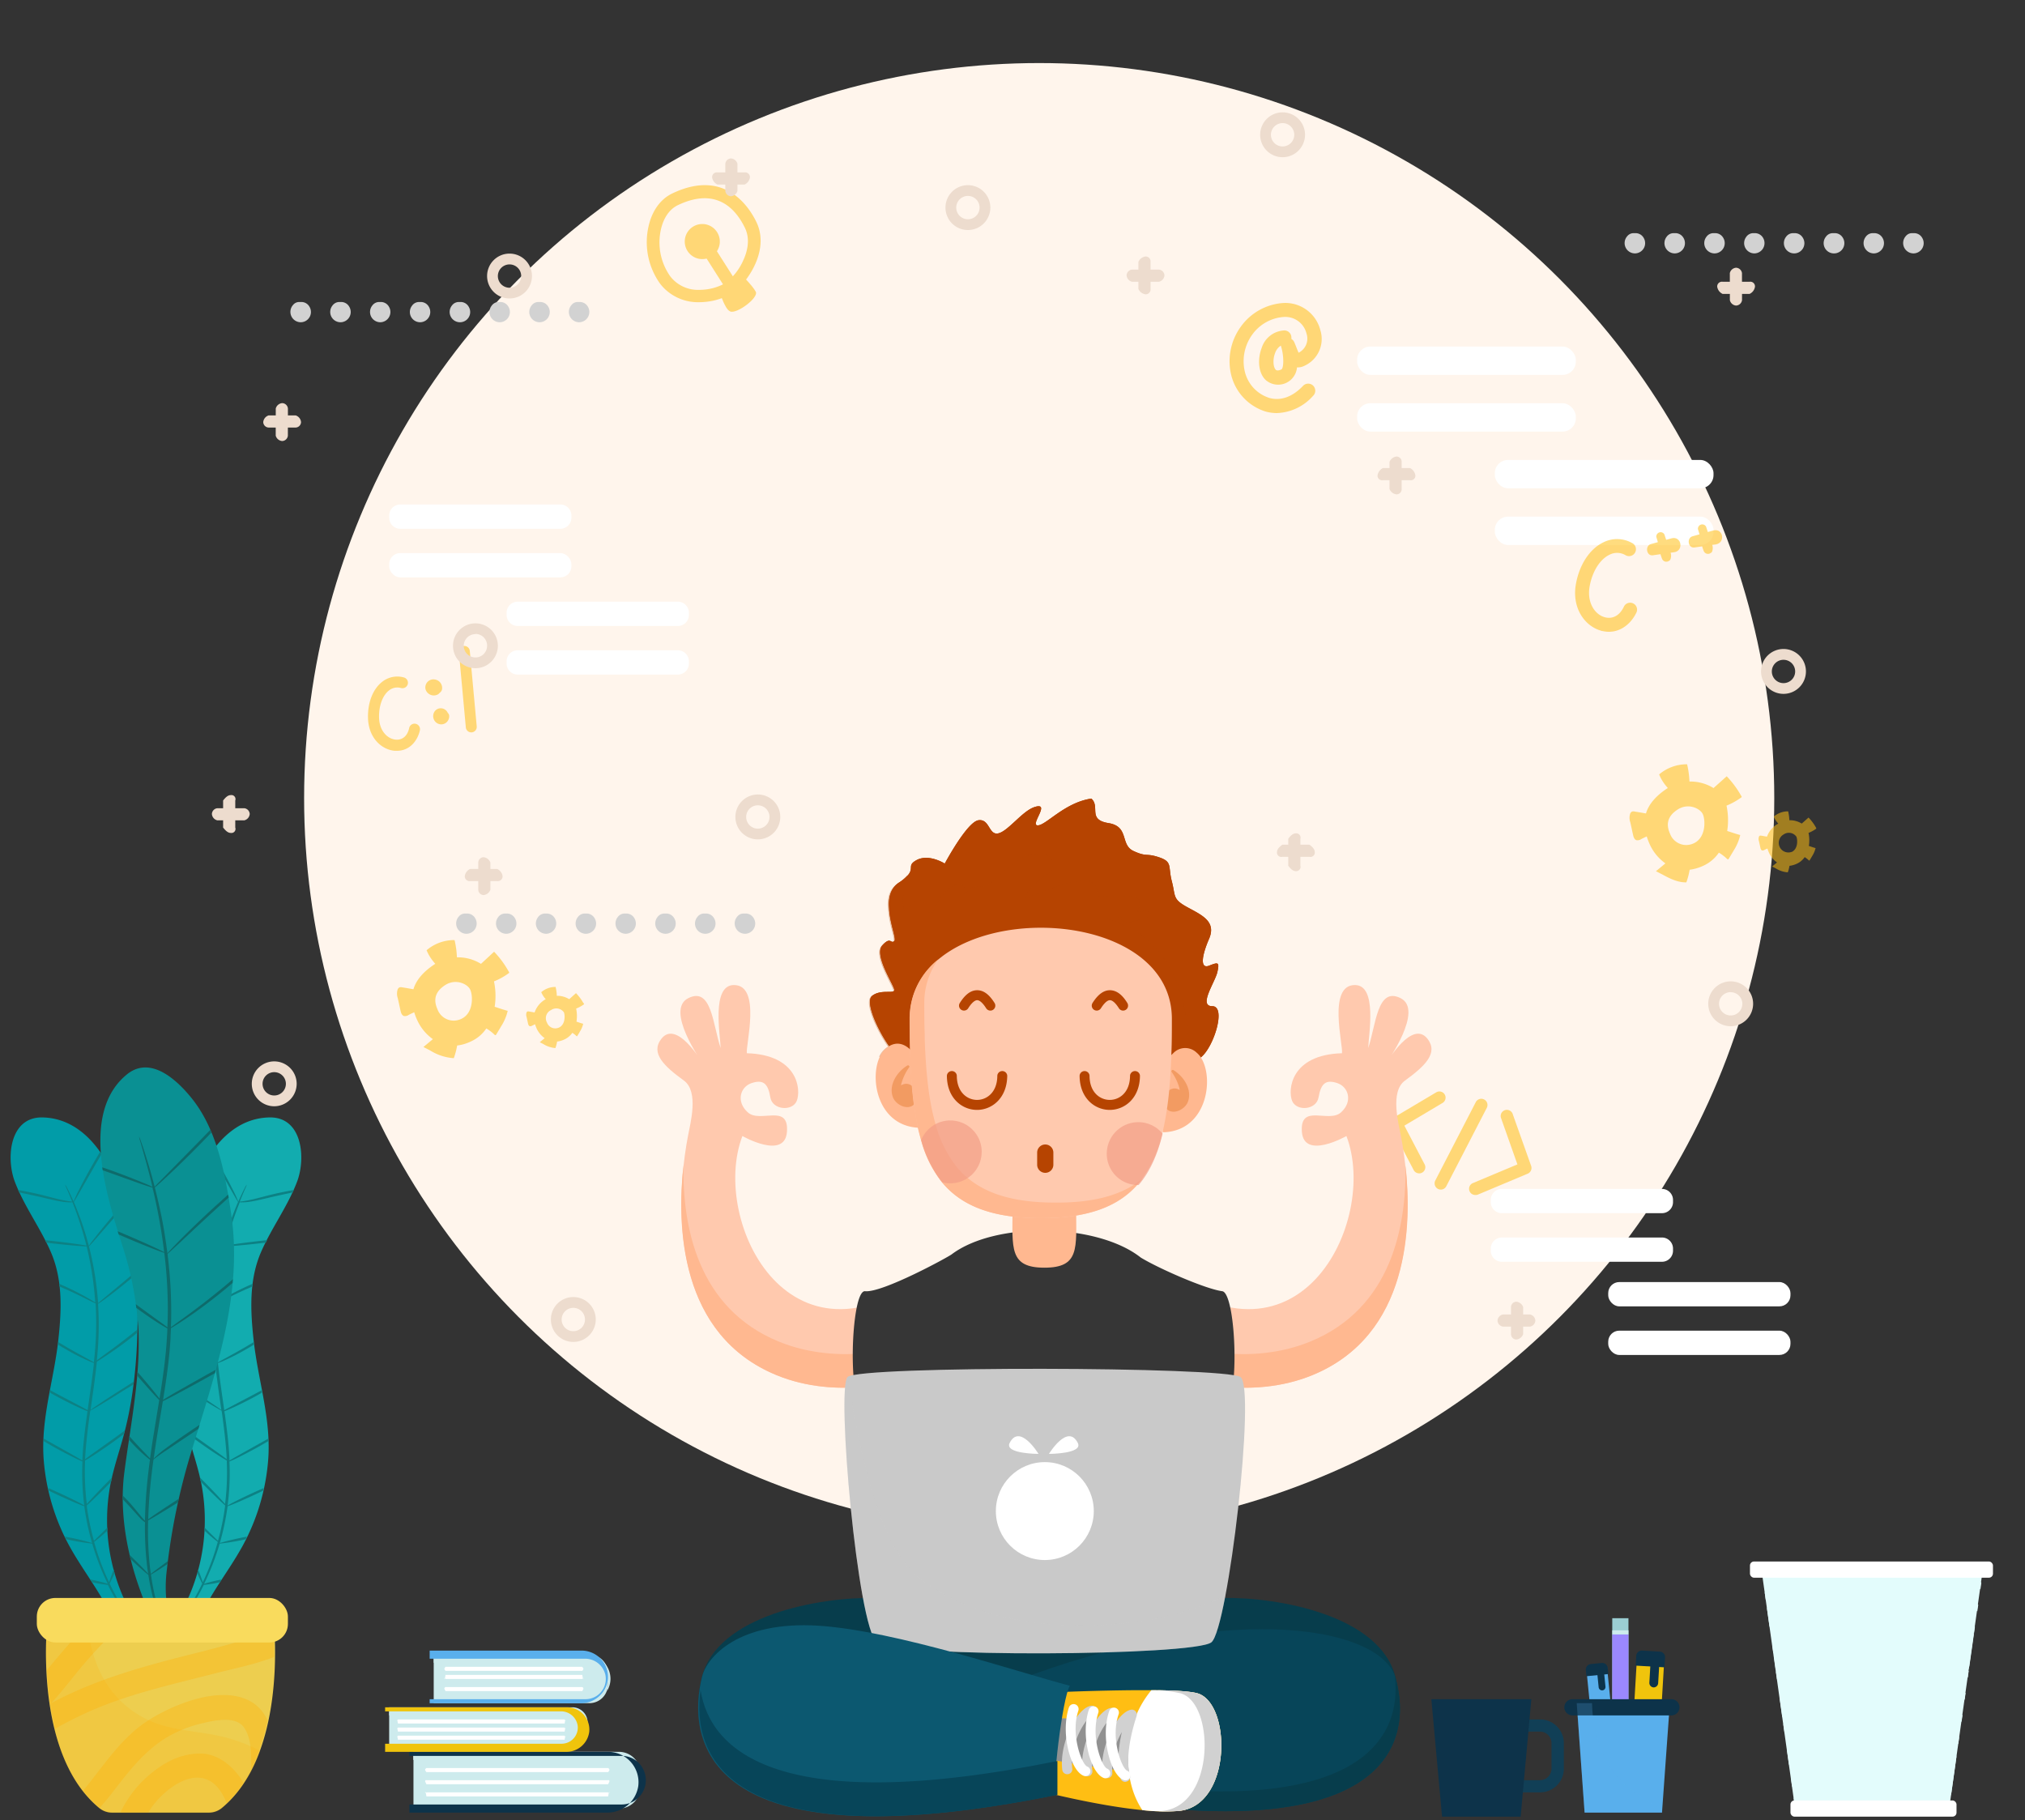 <svg xmlns="http://www.w3.org/2000/svg" viewBox="0 0 500 449.47"><rect x="0" y="0" width="500" height="449.47" fill="#333333" stroke="none"/><title>hero-footer</title><g style="isolation:isolate"><g id="OBJECTS"><circle cx="256.59" cy="197.07" r="181.5" style="fill:#fff5ec"/><rect x="335.09" y="85.57" width="54" height="7" rx="3.26" style="fill:#fff"/><rect x="335.09" y="99.57" width="54" height="7" rx="3.26" style="fill:#fff"/><rect x="369.09" y="113.57" width="54" height="7" rx="3.26" style="fill:#fff"/><rect x="369.09" y="127.57" width="54" height="7" rx="3.26" style="fill:#fff"/><path d="M98.83,124.57h39.53a2.73,2.73,0,0,1,2.73,2.73v.53a2.74,2.74,0,0,1-2.74,2.74H98.83a2.73,2.73,0,0,1-2.73-2.73v-.53A2.73,2.73,0,0,1,98.83,124.57Z" style="fill:#fff"/><rect x="96.09" y="136.57" width="45" height="6" rx="2.73" style="fill:#fff"/><path d="M127.83,148.57h39.53a2.74,2.74,0,0,1,2.74,2.74v.53a2.73,2.73,0,0,1-2.73,2.73H127.83a2.74,2.74,0,0,1-2.74-2.74v-.53A2.73,2.73,0,0,1,127.83,148.57Z" style="fill:#fff"/><path d="M127.83,160.57h39.53a2.74,2.74,0,0,1,2.74,2.74v.53a2.73,2.73,0,0,1-2.73,2.73H127.83a2.74,2.74,0,0,1-2.74-2.74v-.53A2.73,2.73,0,0,1,127.83,160.57Z" style="fill:#fff"/><path d="M370.83,293.57h39.53a2.73,2.73,0,0,1,2.73,2.73v.53a2.73,2.73,0,0,1-2.73,2.73H370.83a2.74,2.74,0,0,1-2.74-2.74v-.53A2.73,2.73,0,0,1,370.83,293.57Z" style="fill:#fff"/><path d="M370.83,305.57h39.53a2.73,2.73,0,0,1,2.73,2.73v.53a2.73,2.73,0,0,1-2.73,2.73H370.83a2.74,2.74,0,0,1-2.74-2.74v-.53A2.74,2.74,0,0,1,370.83,305.57Z" style="fill:#fff"/><rect x="397.09" y="316.57" width="45" height="6" rx="2.73" style="fill:#fff"/><rect x="397.09" y="328.57" width="45" height="6" rx="2.73" style="fill:#fff"/><g style="opacity:0.54"><path d="M172.68,74.62a11.82,11.82,0,0,1-9.62-4.47,17.6,17.6,0,0,1-2.9-14.36c.87-3.78,2.93-6.62,5.79-8h0c12.72-6.12,18.79,2.88,20.8,7,3.6,7.4-2.9,15.74-6,17.66A16.34,16.34,0,0,1,172.68,74.62Zm-5.37-23.93c-2,1-3.44,3.05-4.1,5.88a14.51,14.51,0,0,0,2.32,11.71,8.63,8.63,0,0,0,7.16,3.29h.09a13.16,13.16,0,0,0,6.34-1.67,14.29,14.29,0,0,0,4.34-5.48c1-2.11,1.89-5.24.47-8.16-2.43-5-7.29-10.06-16.62-5.57Z" style="fill:#ffbe13"/><path d="M177.43,71.16s1.38,5.17,2.88,5.75c1.66.65,7-3.39,6.32-4.83s-4.16-4.88-4.16-4.88Z" style="fill:#ffbe13"/><path d="M180.05,71.25a1.57,1.57,0,0,1-1.33-.72l-6.28-9.88A1.57,1.57,0,1,1,175.08,59l6.29,9.88a1.58,1.58,0,0,1-.48,2.17A1.6,1.6,0,0,1,180.05,71.25Z" style="fill:#ffbe13"/><path d="M176.47,56.59a4.33,4.33,0,1,1-6.13,0A4.32,4.32,0,0,1,176.47,56.59Z" style="fill:#ffbe13"/><path d="M315.3,102a10.55,10.55,0,0,1-2.66-.34A12.6,12.6,0,0,1,304,92.6a14.51,14.51,0,0,1,2.34-11.89,14.05,14.05,0,0,1,10.49-5.89,8.92,8.92,0,0,1,9.18,6.7,7.27,7.27,0,0,1-3.92,8.8,3.64,3.64,0,0,1-1.84.4,4.68,4.68,0,0,1-7.71,3.14c-2-1.89-2-5.44-1-8a6.17,6.17,0,0,1,5.58-4.27h0a1.74,1.74,0,0,1,1.74,1.72,1.58,1.58,0,0,1,0,.38,1.74,1.74,0,0,1,.71.8c.21.47.39.93.56,1.37s.36.91.52,1.23a3.88,3.88,0,0,0,1.95-4.7,5.39,5.39,0,0,0-5.51-4.13,10.49,10.49,0,0,0-7.94,4.43,11.21,11.21,0,0,0-1.8,9,9,9,0,0,0,6.14,6.59c2.79.74,5.62-.28,8.19-2.94a1.75,1.75,0,1,1,2.51,2.43A12.5,12.5,0,0,1,315.3,102Zm1-16.68a3.46,3.46,0,0,0-1.45,1.83c-.65,1.66-.46,3.56.16,4.15.24.24.7.22,1.35-.06s.67-3.34,0-5.54A2.53,2.53,0,0,1,316.27,85.36Z" style="fill:#ffbe13"/><path d="M395.68,155.82c-.22,0-.45-.12-.68-.19-3.79-1.22-7-5.61-5.85-11.63.91-4.74,3.45-8.52,6.77-10.1a7.56,7.56,0,0,1,7,.15,1.71,1.71,0,1,1-1.62,3,4.08,4.08,0,0,0-3.88-.08c-2.31,1.1-4.19,4-4.89,7.66-.78,4.06,1.19,7,3.55,7.73,2,.64,3.85-.33,4.9-2.6a1.71,1.71,0,0,1,3.1,1.44C402.66,154.22,399.58,156.71,395.68,155.82Z" style="fill:#ffbe13"/><path d="M412.72,132.93l-.94.26-.38.1c-.15-.44-.29-.88-.43-1.32a1.07,1.07,0,0,0-2,.64c.14.42.26.84.38,1.26l-1.71.47c-1.52.42-1.13,3,.48,2.77l1.87-.27c.12.39.25.79.41,1.18a1.13,1.13,0,0,0,1.72.45.65.65,0,0,0,.31-.3,2.35,2.35,0,0,0,.06-1.69l.87-.12C415.83,136,415.19,132.28,412.72,132.93Z" style="fill:#ffbe13"/><path d="M423,131l-.94.26-.38.1c-.14-.44-.29-.88-.43-1.32a1.07,1.07,0,0,0-2,.64c.14.42.26.84.38,1.26l-1.71.48c-1.51.41-1.13,3,.49,2.76l1.87-.27c.12.4.25.79.41,1.19a1.13,1.13,0,0,0,1.71.44.75.75,0,0,0,.32-.29,2.43,2.43,0,0,0,.05-1.7l.87-.12C426.13,134,425.49,130.32,423,131Z" style="fill:#ffbe13"/><path d="M355.75,293.74a1.54,1.54,0,0,1-1.36-2.24l10-19.36a1.53,1.53,0,0,1,2.72,1.41l-10,19.36A1.53,1.53,0,0,1,355.75,293.74Z" style="fill:#ffbe13"/><path d="M350.41,289.73a1.54,1.54,0,0,1-1.36-.82l-5.67-10.85a1.52,1.52,0,0,1,.57-2l10.68-6.34a1.52,1.52,0,1,1,1.56,2.62l-9.43,5.61,5,9.56a1.53,1.53,0,0,1-.65,2.06A1.46,1.46,0,0,1,350.41,289.73Z" style="fill:#ffbe13"/><path d="M364.26,295.07a1.53,1.53,0,0,1-.59-2.94l11-4.61-4-11.32a1.53,1.53,0,1,1,2.88-1l4.51,12.69a1.53,1.53,0,0,1-.85,1.92L364.85,295A1.52,1.52,0,0,1,364.26,295.07Z" style="fill:#ffbe13"/><path d="M125.59,239.87A23.49,23.49,0,0,0,122,235L118.76,238a10.72,10.72,0,0,0-5.94-1.61,22.52,22.52,0,0,0-.58-4.26,10.42,10.42,0,0,0-6.91,2.51,11.12,11.12,0,0,0,1.8,2.94c.11.14.23.27.35.41l-.24.15c-3,2-4.55,4.08-5.16,6.13-.92-.16-1.85-.33-2.77-.47a1.19,1.19,0,0,0-.65,0,.94.94,0,0,0-.45.45,3.32,3.32,0,0,0,0,2.2c.23,1,.45,2.06.68,3.09.12.54.32,1.18.86,1.34a1.63,1.63,0,0,0,1.17-.28c.44-.23.9-.44,1.35-.65a15.88,15.88,0,0,0,.72,1.89,11.68,11.68,0,0,0,3.89,4.75l-2.33,1.94,1.67.86a12.57,12.57,0,0,0,5.83,1.9,18.75,18.75,0,0,0,.83-3.13,10.78,10.78,0,0,0,3.39-1,9.15,9.15,0,0,0,3.81-3.21,10.36,10.36,0,0,1,2,1.52.32.32,0,0,0,.27.13c.09,0,.14-.1.19-.18l1.33-2.21a12.14,12.14,0,0,0,1.49-3.61c-1.1-.29-2.12-.66-3.22-1a17.38,17.38,0,0,0-.17-6.27,16.57,16.57,0,0,0,3.61-2,.38.38,0,0,0,.14-.14A.36.36,0,0,0,125.59,239.87ZM113.86,251.6a4.27,4.27,0,0,1-5.83-2.35c-.66-1.51-1.31-3.95,1.88-6,2.62-1.7,5.54-.29,6.2,1.12S117,250.19,113.86,251.6Z" style="fill:#ffbe13"/><path d="M144.06,247.71a11.74,11.74,0,0,0-1.84-2.48l-1.67,1.49a5.6,5.6,0,0,0-3.06-.83,11.54,11.54,0,0,0-.3-2.19,5.35,5.35,0,0,0-3.55,1.29,6,6,0,0,0,.92,1.52l.19.21-.13.07A5.91,5.91,0,0,0,132,250l-1.42-.25a.73.73,0,0,0-.33,0,.43.43,0,0,0-.23.23,1.68,1.68,0,0,0,0,1.13l.35,1.59c.06.28.17.61.44.69a.81.81,0,0,0,.6-.14l.7-.34a10.06,10.06,0,0,0,.37,1,6,6,0,0,0,2,2.44l-1.2,1,.86.44a6.57,6.57,0,0,0,3,1,9.08,9.08,0,0,0,.42-1.61,5.73,5.73,0,0,0,1.75-.49,4.72,4.72,0,0,0,2-1.66,5.14,5.14,0,0,1,1,.78s.09.08.14.07.07-.05.1-.09c.23-.38.46-.76.68-1.14a6.31,6.31,0,0,0,.77-1.86c-.56-.14-1.09-.34-1.66-.52a9,9,0,0,0-.08-3.23,8.9,8.9,0,0,0,1.86-1,.17.17,0,0,0,.06-.08A.15.15,0,0,0,144.06,247.71Zm-6,6a2.18,2.18,0,0,1-3-1.21,2.21,2.21,0,0,1,1-3.09,2.3,2.3,0,0,1,3.19.58C139.52,250.75,139.62,253,138,253.74Z" style="fill:#ffbe13"/><path d="M429.92,196.51a23.76,23.76,0,0,0-3.57-4.83l-3.26,2.91a10.82,10.82,0,0,0-5.94-1.61,22.63,22.63,0,0,0-.58-4.26,10.45,10.45,0,0,0-6.91,2.51,11,11,0,0,0,1.8,2.94c.11.14.23.28.35.41l-.24.15c-3,2-4.55,4.08-5.16,6.13-.93-.16-1.85-.33-2.77-.47a1.19,1.19,0,0,0-.65,0,.94.94,0,0,0-.45.45,3.32,3.32,0,0,0,0,2.2c.23,1,.45,2.06.68,3.09.12.55.32,1.19.86,1.34a1.63,1.63,0,0,0,1.17-.28c.44-.23.9-.44,1.35-.65a16.75,16.75,0,0,0,.72,1.9,11.74,11.74,0,0,0,3.89,4.75l-2.33,1.93,1.67.86c1.83,1,3.76,1.94,5.83,1.9a17.69,17.69,0,0,0,.82-3.12,11.4,11.4,0,0,0,3.4-1,9.25,9.25,0,0,0,3.81-3.22,10.78,10.78,0,0,1,2,1.52.32.32,0,0,0,.27.13c.08,0,.14-.1.19-.17l1.33-2.22a12.14,12.14,0,0,0,1.49-3.61c-1.1-.29-2.12-.66-3.22-1a17.31,17.31,0,0,0-.17-6.26,17,17,0,0,0,3.61-2,.25.25,0,0,0,.13-.14A.33.33,0,0,0,429.92,196.51Zm-11.73,11.73a4.27,4.27,0,0,1-5.83-2.35c-.66-1.5-1.31-3.95,1.88-6,2.61-1.69,5.54-.28,6.2,1.13S421.29,206.83,418.19,208.24Z" style="fill:#ffbe13"/><path d="M448.39,204.35a11.74,11.74,0,0,0-1.84-2.48l-1.67,1.49a5.68,5.68,0,0,0-3.06-.83,11.65,11.65,0,0,0-.3-2.19,5.36,5.36,0,0,0-3.55,1.3,5.71,5.71,0,0,0,.92,1.51l.19.21-.13.08a5.9,5.9,0,0,0-2.66,3.15c-.47-.08-.94-.17-1.42-.24a.62.62,0,0,0-.33,0,.45.45,0,0,0-.23.24,1.68,1.68,0,0,0,0,1.13l.35,1.58c.06.29.17.62.44.7a.89.89,0,0,0,.6-.15c.23-.12.47-.23.7-.33a9,9,0,0,0,.37,1,6,6,0,0,0,2,2.44l-1.2,1,.86.44a6.46,6.46,0,0,0,3,1,8.86,8.86,0,0,0,.42-1.61,5.73,5.73,0,0,0,1.75-.49,4.72,4.72,0,0,0,2-1.66,6,6,0,0,1,1,.78s.09.08.14.07.07-.05.1-.09c.23-.38.46-.76.68-1.14a6.25,6.25,0,0,0,.77-1.85c-.57-.15-1.09-.34-1.66-.53a8.94,8.94,0,0,0-.08-3.22,8.87,8.87,0,0,0,1.85-1,.16.16,0,0,0,.07-.07C448.44,204.45,448.41,204.4,448.39,204.35Zm-6,6a2.38,2.38,0,0,1-2-4.3,2.27,2.27,0,0,1,3.18.57C443.85,207.39,444,209.66,442.35,210.39Z" style="fill:#ffbe13"/><path d="M98,185.39l-.55,0c-3.15-.27-6.42-3.09-6.58-8-.13-3.82,1.16-7.19,3.45-9a6,6,0,0,1,5.41-1.11,1.35,1.35,0,0,1-.71,2.61,3.27,3.27,0,0,0-3,.62c-1.59,1.26-2.52,3.86-2.42,6.78.11,3.28,2.15,5.17,4.1,5.34,1.67.15,2.92-.92,3.33-2.86a1.35,1.35,0,0,1,1.6-1.05,1.37,1.37,0,0,1,1.05,1.61C103.1,182.92,101.16,185.39,98,185.39Z" style="fill:#ffbe13"/><path d="M107.46,167.8a2,2,0,0,0-2.4,2.36,2.13,2.13,0,0,0,3,1.34,1.67,1.67,0,0,0,.5-.42,1.48,1.48,0,0,0,.56-.77A2.09,2.09,0,0,0,107.46,167.8Z" style="fill:#ffbe13"/><polygon points="108.93 176.5 108.93 176.5 108.93 176.5 108.93 176.5" style="fill:#ffbe13"/><path d="M110.89,176.55a1.46,1.46,0,0,0-.34-.55,1.88,1.88,0,0,0-1.46-1.09,1.82,1.82,0,0,0-1.84.86,2.07,2.07,0,0,0-.12,1.89,2,2,0,0,0,2.14,1.18A2,2,0,0,0,110.89,176.55Z" style="fill:#ffbe13"/><path d="M116.36,180.84a1.35,1.35,0,0,1-1.34-1.23l-1.73-18.73a1.36,1.36,0,0,1,2.7-.25l1.72,18.73a1.36,1.36,0,0,1-1.22,1.48Z" style="fill:#ffbe13"/></g><path d="M115.18,230.57a2.55,2.55,0,0,1-1.9-4.25,2,2,0,0,1,1.6-.75h.42a2.28,2.28,0,0,1,2,1.11A2.53,2.53,0,0,1,115.18,230.57Z" style="fill:#d2d2d2"/><path d="M174.16,230.57a2.53,2.53,0,0,1-2-4.11,2.07,2.07,0,0,1,1.71-.89h.41a2.28,2.28,0,0,1,2,1.11A2.53,2.53,0,0,1,174.16,230.57Zm-9.83,0a2.54,2.54,0,0,1-2-4.11,2.11,2.11,0,0,1,1.73-.89h.39a2.27,2.27,0,0,1,2,1.12A2.52,2.52,0,0,1,164.33,230.57Zm-9.83,0a2.54,2.54,0,0,1-2-4.09,2.11,2.11,0,0,1,1.76-.91h.36a2.31,2.31,0,0,1,2,1.12A2.54,2.54,0,0,1,154.5,230.57Zm-9.83,0a2.54,2.54,0,0,1-2-4.11,2.1,2.1,0,0,1,1.72-.89h.4a2.29,2.29,0,0,1,2,1.11A2.53,2.53,0,0,1,144.67,230.57Zm-9.83,0a2.54,2.54,0,0,1-2-4.09,2.11,2.11,0,0,1,1.76-.91h.36a2.31,2.31,0,0,1,2,1.12A2.54,2.54,0,0,1,134.84,230.57Zm-9.83,0a2.54,2.54,0,0,1-2-4.11,2.11,2.11,0,0,1,1.73-.89h.38a2.29,2.29,0,0,1,2,1.12A2.53,2.53,0,0,1,125,230.57Z" style="fill:#d2d2d2"/><path d="M183.94,230.57a2.56,2.56,0,0,1-1.88-4.27,1.94,1.94,0,0,1,1.56-.73h.45a2.28,2.28,0,0,1,2,1.1A2.53,2.53,0,0,1,183.94,230.57Z" style="fill:#d2d2d2"/><path d="M403.69,62.57a2.55,2.55,0,0,1-1.9-4.25,2,2,0,0,1,1.6-.75h.42a2.28,2.28,0,0,1,2,1.11A2.53,2.53,0,0,1,403.69,62.57Z" style="fill:#d2d2d2"/><path d="M462.67,62.57a2.54,2.54,0,0,1-2-4.09,2.11,2.11,0,0,1,1.76-.91h.36a2.31,2.31,0,0,1,2,1.12A2.53,2.53,0,0,1,462.67,62.57Zm-9.83,0a2.53,2.53,0,0,1-2-4.11,2.07,2.07,0,0,1,1.71-.89H453a2.28,2.28,0,0,1,2,1.11A2.53,2.53,0,0,1,452.84,62.57Zm-9.83,0a2.54,2.54,0,0,1-2-4.11,2.12,2.12,0,0,1,1.73-.89h.39a2.27,2.27,0,0,1,2,1.12A2.52,2.52,0,0,1,443,62.57Zm-9.83,0a2.54,2.54,0,0,1-2-4.09,2.11,2.11,0,0,1,1.76-.91h.36a2.31,2.31,0,0,1,2,1.12A2.54,2.54,0,0,1,433.18,62.57Zm-9.83,0a2.54,2.54,0,0,1-2-4.11,2.11,2.11,0,0,1,1.73-.89h.39a2.27,2.27,0,0,1,2,1.12A2.53,2.53,0,0,1,423.35,62.57Zm-9.83,0a2.54,2.54,0,0,1-2-4.11,2.1,2.1,0,0,1,1.72-.89h.4a2.29,2.29,0,0,1,2,1.11A2.53,2.53,0,0,1,413.52,62.57Z" style="fill:#d2d2d2"/><path d="M472.45,62.57a2.56,2.56,0,0,1-1.88-4.27,1.94,1.94,0,0,1,1.56-.73h.45a2.28,2.28,0,0,1,2,1.1A2.53,2.53,0,0,1,472.45,62.57Z" style="fill:#d2d2d2"/><path d="M74.25,79.57a2.56,2.56,0,0,1-1.89-4.27,1.94,1.94,0,0,1,1.56-.73h.45a2.28,2.28,0,0,1,2,1.1A2.53,2.53,0,0,1,74.25,79.57Z" style="fill:#d2d2d2"/><path d="M133.23,79.57a2.54,2.54,0,0,1-2-4.11,2.1,2.1,0,0,1,1.72-.89h.4a2.3,2.3,0,0,1,2,1.11A2.53,2.53,0,0,1,133.23,79.57Zm-9.83,0a2.53,2.53,0,0,1-2-4.09,2.11,2.11,0,0,1,1.75-.91h.36a2.28,2.28,0,0,1,2,1.12A2.53,2.53,0,0,1,123.4,79.57Zm-9.83,0a2.54,2.54,0,0,1-2-4.11,2.1,2.1,0,0,1,1.72-.89h.4a2.27,2.27,0,0,1,2,1.11A2.52,2.52,0,0,1,113.57,79.57Zm-9.83,0a2.53,2.53,0,0,1-2-4.09,2.11,2.11,0,0,1,1.75-.91h.36a2.28,2.28,0,0,1,2,1.12A2.53,2.53,0,0,1,103.74,79.57Zm-9.83,0a2.54,2.54,0,0,1-2-4.11,2.1,2.1,0,0,1,1.71-.89H94a2.27,2.27,0,0,1,2,1.11A2.53,2.53,0,0,1,93.91,79.57Zm-9.83,0a2.54,2.54,0,0,1-2-4.11,2.1,2.1,0,0,1,1.71-.89h.41a2.27,2.27,0,0,1,2,1.11A2.53,2.53,0,0,1,84.08,79.57Z" style="fill:#d2d2d2"/><path d="M143,79.57a2.55,2.55,0,0,1-1.89-4.25,1.93,1.93,0,0,1,1.59-.75h.42a2.29,2.29,0,0,1,2,1.1A2.54,2.54,0,0,1,143,79.57Z" style="fill:#d2d2d2"/><path d="M440.37,171.33a5.54,5.54,0,1,1,5.54-5.53A5.54,5.54,0,0,1,440.37,171.33Zm0-8.41a2.88,2.88,0,1,0,2.88,2.88A2.88,2.88,0,0,0,440.37,162.92Z" style="fill:#eddcce"/><path d="M316.69,38.82a5.54,5.54,0,1,1,5.54-5.54A5.55,5.55,0,0,1,316.69,38.82Zm0-8.42a2.88,2.88,0,1,0,2.88,2.88A2.88,2.88,0,0,0,316.69,30.4Z" style="fill:#eddcce"/><path d="M239,56.8a5.54,5.54,0,1,1,5.53-5.54A5.55,5.55,0,0,1,239,56.8Zm0-8.42a2.88,2.88,0,1,0,2.87,2.88A2.88,2.88,0,0,0,239,48.38Z" style="fill:#eddcce"/><path d="M125.81,73.7a5.54,5.54,0,1,1,5.54-5.54A5.55,5.55,0,0,1,125.81,73.7Zm0-8.41a2.88,2.88,0,1,0,2.88,2.87A2.88,2.88,0,0,0,125.81,65.29Z" style="fill:#eddcce"/><path d="M67.71,273.16a5.54,5.54,0,1,1,5.54-5.54A5.55,5.55,0,0,1,67.71,273.16Zm0-8.42a2.88,2.88,0,1,0,2.88,2.88A2.88,2.88,0,0,0,67.71,264.74Z" style="fill:#eddcce"/><path d="M141.57,331.35a5.54,5.54,0,1,1,5.53-5.53A5.54,5.54,0,0,1,141.57,331.35Zm0-8.41a2.88,2.88,0,1,0,2.87,2.88A2.88,2.88,0,0,0,141.57,322.94Z" style="fill:#eddcce"/><path d="M427.33,253.4a5.54,5.54,0,1,1,5.54-5.54A5.55,5.55,0,0,1,427.33,253.4Zm0-8.42a2.88,2.88,0,1,0,2.88,2.88A2.88,2.88,0,0,0,427.33,245Z" style="fill:#eddcce"/><path d="M187.12,207.26a5.54,5.54,0,1,1,5.54-5.53A5.54,5.54,0,0,1,187.12,207.26Zm0-8.41a2.88,2.88,0,1,0,2.88,2.88A2.88,2.88,0,0,0,187.12,198.85Z" style="fill:#eddcce"/><path d="M117.39,165a5.54,5.54,0,1,1,5.54-5.54A5.55,5.55,0,0,1,117.39,165Zm0-8.42a2.88,2.88,0,1,0,2.88,2.88A2.88,2.88,0,0,0,117.39,156.53Z" style="fill:#eddcce"/><path d="M183.84,42.57h-1.75V40.45a1.81,1.81,0,0,0-1.59-1.33,1.45,1.45,0,0,0-1.41,1.33v2.12h-1.93a1.17,1.17,0,0,0-1.33,1.22,2.3,2.3,0,0,0,1.33,1.78h1.93v1.56a1.46,1.46,0,0,0,1.41,1.33,1.82,1.82,0,0,0,1.59-1.33V45.57h1.75a2.32,2.32,0,0,0,1.33-1.78A1.18,1.18,0,0,0,183.84,42.57Z" style="fill:#eddcce"/><path d="M60.33,199.57H58.09v-1.91a1,1,0,0,0-1.1-1.33c-.74,0-1.33.6-1.9,1.33v1.91H53.65A1.5,1.5,0,0,0,52.32,201a1.74,1.74,0,0,0,1.33,1.56h1.44v1.78c.57.73,1.16,1.33,1.9,1.33a1,1,0,0,0,1.1-1.33v-1.78h2.24A1.76,1.76,0,0,0,61.66,201,1.51,1.51,0,0,0,60.33,199.57Z" style="fill:#eddcce"/><path d="M377.77,324.57h-1.68v-1.82a2,2,0,0,0-1.66-1.33,1.34,1.34,0,0,0-1.34,1.33v1.82h-2a1.65,1.65,0,0,0-1.33,1.52,1.58,1.58,0,0,0,1.33,1.48h2v1.86a1.34,1.34,0,0,0,1.34,1.33,2,2,0,0,0,1.66-1.33v-1.86h1.68a1.58,1.58,0,0,0,1.33-1.48A1.65,1.65,0,0,0,377.77,324.57Z" style="fill:#eddcce"/><path d="M323.31,208.57h-2.22V207.1a1.06,1.06,0,0,0-1.12-1.33c-.73,0-1.33.59-1.88,1.33v1.47h-1.46c-.73.54-1.33,1.13-1.33,1.87a1.08,1.08,0,0,0,1.33,1.13h1.46v2.21c.55.73,1.15,1.33,1.88,1.33a1.07,1.07,0,0,0,1.12-1.33v-2.21h2.22a1.08,1.08,0,0,0,1.33-1.13C324.64,209.7,324.05,209.11,323.31,208.57Z" style="fill:#eddcce"/><path d="M122.77,214.57h-1.68V213a2,2,0,0,0-1.66-1.33,1.34,1.34,0,0,0-1.34,1.33v1.56h-2a2.28,2.28,0,0,0-1.33,1.78,1.18,1.18,0,0,0,1.33,1.22h2v2.12a1.34,1.34,0,0,0,1.34,1.33,2,2,0,0,0,1.66-1.33v-2.12h1.68a1.18,1.18,0,0,0,1.33-1.22A2.3,2.3,0,0,0,122.77,214.57Z" style="fill:#eddcce"/><path d="M73,102.57H71.09v-1.7a1.46,1.46,0,0,0-1.41-1.33,1.8,1.8,0,0,0-1.59,1.33v1.7H66.34A1.92,1.92,0,0,0,65,104.21a1.38,1.38,0,0,0,1.33,1.36h1.75v2a1.8,1.8,0,0,0,1.59,1.33,1.46,1.46,0,0,0,1.41-1.33v-2H73a1.38,1.38,0,0,0,1.33-1.36A1.92,1.92,0,0,0,73,102.57Z" style="fill:#eddcce"/><path d="M286.19,66.57h-2.1V64.66a1.22,1.22,0,0,0-1.25-1.33,2.23,2.23,0,0,0-1.75,1.33v1.91H279.5A1.5,1.5,0,0,0,278.17,68a1.77,1.77,0,0,0,1.33,1.57h1.59v1.77a2.21,2.21,0,0,0,1.75,1.33,1.21,1.21,0,0,0,1.25-1.33V69.57h2.1A1.77,1.77,0,0,0,287.52,68,1.5,1.5,0,0,0,286.19,66.57Z" style="fill:#eddcce"/><path d="M348.15,115.57h-2.06v-1.51a1.27,1.27,0,0,0-1.29-1.33,2.12,2.12,0,0,0-1.71,1.33v1.51h-1.63a2.47,2.47,0,0,0-1.33,1.83,1.12,1.12,0,0,0,1.33,1.17h1.63v2.17a2.1,2.1,0,0,0,1.71,1.33,1.27,1.27,0,0,0,1.29-1.33v-2.17h2.06a1.12,1.12,0,0,0,1.33-1.17A2.47,2.47,0,0,0,348.15,115.57Z" style="fill:#eddcce"/><path d="M432,69.57h-1.88V67.44a1.54,1.54,0,0,0-1.46-1.33,1.7,1.7,0,0,0-1.54,1.33v2.13h-1.8A1.17,1.17,0,0,0,424,70.78a2.35,2.35,0,0,0,1.33,1.79h1.8v1.55a1.71,1.71,0,0,0,1.54,1.33,1.55,1.55,0,0,0,1.46-1.33V72.57H432a2.33,2.33,0,0,0,1.33-1.79A1.16,1.16,0,0,0,432,69.57Z" style="fill:#eddcce"/><path d="M28.64,401.83c-2.71-7.4-7.78-13.29-11.52-20.11a52.87,52.87,0,0,1-6.32-21.14c-.8-10.06,2.45-19.55,3.57-29.45.83-7.38,1.19-15-1.79-21.91-2.58-6-6.59-11.3-8.92-17.43-2.2-5.8-1.34-16.05,6.85-15.87,6.71.14,11.68,4.41,15.06,9.8a51.83,51.83,0,0,1,6.58,14.35,66.26,66.26,0,0,1,1.66,14.4c.47,13.32.23,26.84-3.21,39.72-1.05,3.95-2.4,7.82-3.23,11.82a47.23,47.23,0,0,0,7.46,36.21" style="fill:#019ca8"/><path d="M26.24,334.73c1.76-1.15,4.13-2.83,6.64-4.81l1-.84c0-.25,0-.51,0-.76l-1.41,1.13c-2.51,2-4.83,3.71-6.52,4.94-.88.65-1.58,1.16-2.05,1.52a79.24,79.24,0,0,0,.48-9.1c0-1.66-.07-3.28-.17-4.86.4-.23,1.4-.93,2.8-2,1.78-1.33,4.18-3.23,6.75-5.43v-.07l0-.68-.26.22c-2.6,2.23-5,4.21-6.72,5.64-1.27,1.05-2.17,1.8-2.55,2.16a79.08,79.08,0,0,0-2.11-13.43c-.05-.21-.1-.4-.16-.6.37-.36,1.26-1.36,2.51-2.8l6.32-7.26.46-.51c-.08-.21-.15-.43-.22-.64l-.68.76c-2.48,2.83-4.66,5.46-6.2,7.39-.77,1-1.38,1.75-1.79,2.31l-.43.61a75.26,75.26,0,0,0-3.71-10.84s.06,0,.06,0l-.05,0c.21-.26.8-1.28,1.66-2.8l4-7,1.17-2-.37-.54-1.31,2.22c-1.58,2.74-2.93,5.26-3.85,7.12a28.27,28.27,0,0,0-1.35,2.93l-.07-.16c-.6-1.35-1.09-2.39-1.46-3.08a7.6,7.6,0,0,0-.57-1,5.91,5.91,0,0,0,.43,1.11c.32.71.76,1.76,1.32,3.13v0a26.21,26.21,0,0,1-2.6-.43c-1.87-.38-4.41-1.17-7.29-1.77-1.21-.26-2.38-.49-3.46-.68.09.21.18.42.28.63,1,.19,2,.4,3.05.63,2.86.6,5.42,1.31,7.34,1.6a13.07,13.07,0,0,0,2.75.19,85.17,85.17,0,0,1,3.44,10.69c-1.2-.25-4.53-.71-8.48-1.16l-1.74-.19c.1.21.21.41.31.62l1.36.16c4,.45,7.43.75,8.6.76.06.26.13.52.19.79a81.9,81.9,0,0,1,1.94,13.07c-.39-.26-1-.63-1.75-1.06-1.46-.84-3.53-1.92-5.88-3L14.64,317c0,.22,0,.45.08.67l.95.42c2.34,1,4.42,2.05,5.93,2.8.86.42,1.53.75,2,.94q.15,2.42.15,5a83.59,83.59,0,0,1-.58,9.56c-.82-.52-3.51-1.9-6.61-3.7l-2.18-1.3c0,.2-.05.4-.08.61.62.39,1.27.79,2,1.19a53.7,53.7,0,0,0,5,2.59,18.45,18.45,0,0,0,1.9.78c-.41,3.76-1,7.65-1.56,11.64-1.19-.67-3.74-2-6.67-3.54l-2.55-1.37c0,.19-.08.38-.11.57.74.43,1.54.87,2.39,1.32,2.05,1.1,3.94,2,5.34,2.63.64.28,1.17.5,1.56.65l-.12.88c-.53,3.85-1,7.63-1.14,11.31-.94-.62-3.54-2.05-6.59-3.76l-2.93-1.64c0,.2,0,.41,0,.61.81.49,1.71,1,2.66,1.54,2,1.09,3.75,2,5.07,2.65.81.39,1.43.66,1.8.8,0,.08,0,.15,0,.23a63.09,63.09,0,0,0,.46,10.66c-.76-.49-3.22-1.72-6.17-3.09l-2.7-1.22c0,.22.09.44.14.67l2.31,1.09c3.08,1.42,5.68,2.52,6.44,2.73,0,.05,0,.1,0,.15a62.17,62.17,0,0,0,1.9,8.93,63.11,63.11,0,0,0-6.18-1.48l-.53-.1.35.67h.06a57.79,57.79,0,0,0,6.34,1.06,61,61,0,0,0,3.27,8.73c.19.41.38.79.57,1.19A42.33,42.33,0,0,0,22.25,390l.45.69a36.52,36.52,0,0,0,3.94.66,59.44,59.44,0,0,0,5.71,9.29c.42.54.81,1,1.17,1.52l.31,0-.09-.12-1.14-1.6A65,65,0,0,1,27.07,391a23.11,23.11,0,0,0,1.22-2.58l-.24-.86c-.5,1.38-.91,2.51-1.11,3.16-.16-.35-.33-.7-.49-1.07a60.66,60.66,0,0,1-3.21-8.92,35.94,35.94,0,0,0,3.27-2.79c0-.25,0-.5,0-.75-1.47,1.47-2.7,2.66-3.31,3.29A63.49,63.49,0,0,1,21.44,372l0-.3c.9-.75,3.1-2.87,5.63-5.44l.37-.38.24-1.08-1,1c-2.4,2.45-4.42,4.6-5.24,5.58A63,63,0,0,1,21,361.09l0-.45c.43-.25,1.08-.64,1.89-1.15,1.49-.95,3.52-2.32,5.71-3.91l2-1.49c.07-.29.14-.58.22-.87l-2.57,1.88-5.6,4c-.69.5-1.25.91-1.64,1.22.18-3.55.62-7.2,1.13-10.93l.15-1.07c1.17-.6,4.38-2.54,8.13-4.91L33,341.83c0-.24.05-.48.08-.72L30.13,343c-3.6,2.28-6.62,4.29-7.78,5.16.59-4.08,1.17-8.07,1.57-11.93C24.43,335.89,25.23,335.4,26.24,334.73Z" style="fill:#0c8184"/><path d="M48.37,401.83c2.72-7.4,7.79-13.29,11.53-20.11a52.86,52.86,0,0,0,6.31-21.14c.81-10.06-2.45-19.55-3.56-29.45-.83-7.38-1.2-15,1.78-21.91,2.59-6,6.59-11.3,8.92-17.43,2.21-5.8,1.34-16.05-6.85-15.87-6.71.14-11.68,4.41-15.06,9.8a52.12,52.12,0,0,0-6.58,14.35,66.88,66.88,0,0,0-1.66,14.4c-.47,13.32-.23,26.84,3.21,39.72,1.05,3.95,2.4,7.82,3.23,11.82a47.27,47.27,0,0,1-7.45,36.21" style="fill:#12acaf"/><path d="M50.77,334.73c-1.75-1.15-4.12-2.83-6.64-4.81-.35-.28-.7-.56-1-.84,0-.25,0-.51,0-.76l1.42,1.13c2.5,2,4.82,3.71,6.51,4.94.88.65,1.58,1.16,2.05,1.52a79.24,79.24,0,0,1-.48-9.1c0-1.66.07-3.28.17-4.86-.4-.23-1.4-.93-2.8-2-1.78-1.33-4.18-3.23-6.75-5.43v-.07l0-.68.26.22c2.6,2.23,5,4.21,6.72,5.64,1.27,1.05,2.18,1.8,2.55,2.16a79.08,79.08,0,0,1,2.11-13.43c.05-.21.11-.4.16-.6-.37-.36-1.26-1.36-2.51-2.8l-6.32-7.26-.46-.51c.08-.21.15-.43.23-.64.22.25.44.51.67.76,2.49,2.83,4.67,5.46,6.2,7.39.77,1,1.38,1.75,1.79,2.31.19.26.34.46.44.61a75.44,75.44,0,0,1,3.7-10.84s-.06,0-.06,0l.06,0c-.21-.26-.8-1.28-1.66-2.8l-4-7c-.39-.67-.77-1.32-1.17-2l.37-.54c.43.71.86,1.45,1.31,2.22,1.58,2.74,2.93,5.26,3.85,7.12a28.27,28.27,0,0,1,1.35,2.93,1.11,1.11,0,0,0,.07-.16c.61-1.35,1.09-2.39,1.46-3.08a5.91,5.91,0,0,1,.58-1,8,8,0,0,1-.44,1.11c-.32.71-.76,1.76-1.31,3.13l0,0a25.82,25.82,0,0,0,2.61-.43c1.86-.38,4.41-1.17,7.28-1.77,1.22-.26,2.38-.49,3.47-.68l-.29.63c-1,.19-2,.4-3,.63-2.86.6-5.42,1.31-7.34,1.6a13,13,0,0,1-2.74.19,83.32,83.32,0,0,0-3.45,10.69c1.2-.25,4.54-.71,8.49-1.16l1.73-.19c-.1.21-.21.41-.31.62L64.2,307c-4,.45-7.43.75-8.59.76-.07.26-.14.52-.2.79a81.9,81.9,0,0,0-1.94,13.07c.39-.26,1-.63,1.75-1.06,1.46-.84,3.53-1.92,5.88-3l1.27-.55c0,.22,0,.45-.08.67l-.95.42c-2.33,1-4.42,2.05-5.93,2.8-.86.42-1.53.75-2,.94q-.15,2.42-.15,5a83.59,83.59,0,0,0,.58,9.56c.82-.52,3.51-1.9,6.61-3.7l2.19-1.3c0,.2,0,.4.07.61-.61.39-1.27.79-2,1.19a55,55,0,0,1-5,2.59,18.45,18.45,0,0,1-1.9.78c.41,3.76,1,7.65,1.56,11.64,1.19-.67,3.74-2,6.67-3.54l2.56-1.37c0,.19.07.38.1.57-.74.43-1.54.87-2.38,1.32-2.06,1.1-3.95,2-5.34,2.63-.65.28-1.18.5-1.57.65,0,.3.08.59.13.88.52,3.85,1,7.63,1.13,11.31.94-.62,3.54-2.05,6.59-3.76l2.93-1.64c0,.2,0,.41,0,.61-.81.49-1.71,1-2.66,1.54-2,1.09-3.75,2-5.07,2.65-.8.39-1.43.66-1.8.8,0,.08,0,.15,0,.23a61.07,61.07,0,0,1-.46,10.66c.77-.49,3.22-1.72,6.17-3.09l2.7-1.22c0,.22-.09.44-.14.67l-2.31,1.09c-3.07,1.42-5.68,2.52-6.44,2.73,0,.05,0,.1,0,.15a65,65,0,0,1-1.9,8.93,62.65,62.65,0,0,1,6.17-1.48l.53-.1c-.11.22-.23.44-.34.67h-.07a57.79,57.79,0,0,1-6.34,1.06,61,61,0,0,1-3.27,8.73c-.19.41-.38.79-.57,1.19A42,42,0,0,1,54.77,390l-.45.69a36.58,36.58,0,0,1-4,.66,59.44,59.44,0,0,1-5.71,9.29l-1.17,1.52-.31,0,.09-.12,1.14-1.6A65,65,0,0,0,49.94,391a23.11,23.11,0,0,1-1.22-2.58c.08-.29.17-.58.24-.86.5,1.38.91,2.51,1.11,3.16.16-.35.33-.7.49-1.07a60.66,60.66,0,0,0,3.21-8.92,36.2,36.2,0,0,1-3.26-2.79c0-.25,0-.5,0-.75,1.47,1.47,2.7,2.66,3.31,3.29A63.49,63.49,0,0,0,55.57,372l0-.3c-.89-.75-3.1-2.87-5.63-5.44l-.37-.38-.24-1.08,1,1c2.41,2.45,4.42,4.6,5.24,5.58A61.89,61.89,0,0,0,56,361.09c0-.15,0-.3,0-.45-.44-.25-1.08-.64-1.89-1.15-1.5-.95-3.53-2.32-5.71-3.91l-2-1.49-.21-.87,2.56,1.88,5.6,4c.69.5,1.25.91,1.64,1.22-.18-3.55-.61-7.2-1.12-10.93-.05-.36-.1-.71-.16-1.07-1.16-.6-4.38-2.54-8.13-4.91L44,341.83c0-.24-.05-.48-.08-.72L46.88,343c3.6,2.28,6.62,4.29,7.78,5.16-.59-4.08-1.17-8.07-1.57-11.93C52.58,335.89,51.79,335.4,50.77,334.73Z" style="fill:#0c8184"/><path d="M41.38,404.58c-2.27-1.57-3.6-4.15-4.7-6.68-4.56-10.46-7.45-22.74-6-34.15,1.53-12,4.16-24.11,3.45-36.24a83.54,83.54,0,0,0-4-20.2c-3.66-11.6-10.51-32.45,1.19-42,5.91-4.82,12.54,1.49,16.19,6.1,6.15,7.78,8.13,18.64,9.55,28.19,3,19.94-3.85,39.17-9.55,58a158.68,158.68,0,0,0-6.28,29.74,34.09,34.09,0,0,0-.06,8.68c.68,4.45,3.24,6.9,5.81,10.28" style="fill:#0a9093"/><path d="M41.54,403.93c-.19-.45-.4-.92-.62-1.43s-.47-1.24-.75-2a57.46,57.46,0,0,1-2.9-11.71c.46-.24,1.35-.79,2.56-1.59l1.53-1,.09-.74-1.89,1.41c-1.09.81-1.9,1.42-2.31,1.77-.06-.4-.12-.8-.17-1.21a81.79,81.79,0,0,1-.5-12c1.21-.65,4-2.33,7.38-4.46.07-.3.13-.59.2-.89-3.47,2.24-6.33,4.15-7.56,5.06.07-2.48.22-5.07.48-7.75.21-2.26.49-4.59.82-7A41.69,41.69,0,0,1,41.27,358c2-1.35,4.73-3.15,7.72-5.18l.3-1C46,354,43.13,356,41,357.58a24.52,24.52,0,0,0-2.61,2.15c-.19.18-.33.33-.45.46.21-1.49.43-3,.67-4.52.5-3.15,1.06-6.38,1.6-9.68.66-.31,1.7-.84,3.06-1.56,2.3-1.22,5.47-2.94,8.94-4.88l.85-.47.24-.88-1.4.78c-3.48,1.94-6.61,3.73-8.86,5-1.22.72-2.16,1.29-2.78,1.68l.42-2.63c.66-4.32,1.21-8.57,1.43-12.7,0-.8.08-1.59.1-2.38l.65-.38c.77-.47,1.86-1.17,3.19-2.06,2.66-1.8,6.25-4.42,10-7.55l1.38-1.17c0-.31.05-.62.08-.92l-1.88,1.59c-3.75,3.12-7.27,5.79-9.85,7.67l-3.07,2.22-.5.37c.11-3.2.08-6.32-.07-9.31s-.43-6-.78-8.8c.17-.13.44-.37.83-.72l2.67-2.47c2.24-2.1,5.33-5,8.78-8.15l2.81-2.55c0-.25-.09-.49-.13-.74-1,.9-2,1.83-3.11,2.81-3.46,3.16-6.51,6.12-8.67,8.3-1.08,1.09-1.94,2-2.52,2.62-.31.33-.54.59-.68.76-.08-.6-.15-1.2-.24-1.78-.46-3.35-1-6.44-1.64-9.24-.4-1.88-.82-3.62-1.23-5.24l.49-.41c.66-.58,1.6-1.43,2.74-2.5,2.3-2.14,5.41-5.16,8.75-8.59.69-.7,1.36-1.4,2-2.08-.09-.22-.19-.43-.28-.65l-2.2,2.28L41.15,290l-2.6,2.64c-.14.15-.26.27-.36.39-.8-3.1-1.57-5.69-2.2-7.67-.47-1.53-.89-2.71-1.17-3.5a7.12,7.12,0,0,0-.48-1.2,7.06,7.06,0,0,0,.31,1.25c.3,1,.63,2.2,1,3.54.56,2,1.26,4.55,2,7.62-.48-.26-1.56-.72-3.07-1.33-2.11-.86-5-2-8.33-3.16l-1-.34c0,.24.07.48.11.72l.64.23,8.39,3c1.62.56,2.78.94,3.27,1.06a2.29,2.29,0,0,1,.07.28c-.07.09-.12.15-.11.16s.06,0,.13-.06c.36,1.54.73,3.2,1.09,5,.56,2.8,1.1,5.89,1.53,9.22.06.44.11.9.17,1.35-.39-.24-1.3-.68-2.57-1.27-1.76-.82-4.2-1.9-6.91-3.06l-2-.84c.08.27.16.54.25.8l1.48.64c2.71,1.16,5.18,2.17,7,2.88,1.4.54,2.38.9,2.78,1,.35,2.89.63,6,.76,9.16.13,3,.15,6.05,0,9.23-.37-.3-.92-.7-1.6-1.19l-5.42-3.93-.78-.59.12.9.27.21c2.12,1.56,4.09,2.88,5.55,3.79.79.49,1.42.86,1.85,1.09,0,.77-.06,1.54-.11,2.32-.23,4.09-.78,8.31-1.44,12.62l-.39,2.39c-.81-1.1-2.58-3.28-4.7-5.74l-.76-.88c0,.3,0,.6-.08.9l.35.4c2.24,2.61,4.22,4.79,5.13,5.67-.54,3.35-1.08,6.64-1.6,9.84-.24,1.56-.46,3.09-.66,4.6-.76-.85-2.68-2.76-4.77-5.13l-.35-.4c0,.28-.08.56-.13.84a37.4,37.4,0,0,0,5.21,5c-.32,2.36-.59,4.68-.79,6.93-.25,2.81-.39,5.53-.44,8.12-.24-.26-.55-.6-.9-1-.82-1-2-2.5-3.39-4l-1.23-1.26c0,.3,0,.6,0,.9l.76.81c1.4,1.48,2.6,2.86,3.52,3.85a7.86,7.86,0,0,0,1.25,1.09,79.84,79.84,0,0,0,.63,11.68c.05.36.11.7.16,1.05-.6-.72-2.35-2.49-4.64-4.72.08.36.17.72.26,1.08,2.19,2,3.87,3.5,4.42,3.89a54.58,54.58,0,0,0,3.18,11.85c.32.74.56,1.41.83,2s.49,1,.7,1.4l.36.69.14,0C41.8,404.53,41.69,404.27,41.54,403.93Z" style="fill:#0e6b6b"/><path d="M11.74,399.57c-.41,4-2.92,33.94,12.76,46.86a5,5,0,0,0,3.2,1.14H51.56a5.08,5.08,0,0,0,3.21-1.14c15.67-12.92,13.17-42.87,12.76-46.86Z" style="fill:#edce4f"/><g style="opacity:0.32;mix-blend-mode:multiply"><path d="M63.06,420.9c-7.14-5.42-19.69-.36-26.26,3.79C29.92,429,25.65,436,20.54,442.13a26.08,26.08,0,0,0,4.1,4.24l0,0c1.22-1.38,2.41-2.83,3.55-4.32,3.74-4.85,7.4-9.53,12.64-12.84a30.77,30.77,0,0,1,9.4-3.76c2.77-.67,7.89-1.74,9.9.95s1.89,6.62,1.92,10.35a48.75,48.75,0,0,0,4-11.94A10.24,10.24,0,0,0,63.06,420.9Z" style="fill:#ffac00"/><path d="M61.19,404.65q-6.24,1.91-12.58,3.47c-12,3-24.07,6.2-35.13,12l-.84.45c3.09-3.37,5.83-7.11,8.51-10.18a101.4,101.4,0,0,1,10.76-10.78H23c-4.05,4-7.78,8.39-11.39,12.73h0a74.24,74.24,0,0,0,2,14.53c2.42-1.39,4.88-2.63,7.23-3.72,10.27-4.77,21.54-7.18,32.45-10,4.18-1.09,9.55-2.12,14.38-4,0-2.61-.06-4.87-.16-6.57A63.41,63.41,0,0,1,61.19,404.65Z" style="fill:#ffac00"/><path d="M49.74,433c-5.89-.15-10.89,3.14-14.92,7.17a29.05,29.05,0,0,0-5.09,7.37h6.9c.2-.32.4-.65.62-1,2.67-3.93,9-9.35,14.06-7.05,2.25,1,3.65,3.27,4.68,5.71a28.3,28.3,0,0,0,4.11-5C58,436.55,54.21,433.15,49.74,433Z" style="fill:#ffac00"/></g><g style="opacity:0.17;mix-blend-mode:multiply"><path d="M52.56,428.33c-4.74-.88-9.64-1.19-14.16-2.87a24.62,24.62,0,0,1-12.27-10c-2.61-4.22-3.88-9.14-4.67-14-.1-.6-.18-1.2-.27-1.81H11.76c-.41,4-2.92,33.94,12.76,46.86a5.05,5.05,0,0,0,3.2,1.14H51.58a5,5,0,0,0,3.18-1.12,32.24,32.24,0,0,0,9.46-14.21A40.29,40.29,0,0,0,52.56,428.33Z" style="fill:#ffac00"/></g><rect x="9.09" y="394.57" width="62" height="11" rx="4.59" style="fill:#f9db5d"/><polygon points="435.07 388.57 443.23 446.57 481.27 446.57 489.44 388.57 435.07 388.57" style="fill:#e3fcfc"/><path d="M481.06,445.11l.77-2.46,1.3-9.26-.3.95-3.11-1.93,1.08-3.5,2.72,1.69.23-1.62-2.49-1.55,1.08-3.5,2,1.21.23-1.62-1.72-1.06,1.08-3.5,1.18.73.22-1.62-.94-.59,1.09-3.5.4.25.22-1.62-.17-.1.34-1.1,1.37-9.71-3-1.89,1.08-3.5,2.51,1.55.23-1.61-2.28-1.42,1.08-3.5,1.74,1.08.22-1.62-1.5-.93.4-1.29h-1.57l-.14.47-.76-.47h-4.37l-.84,2.7-3.11-1.93.23-.77h-4.29l2.29,1.43-1.08,3.5-3.12-1.94.93-3h-1.56l-.68,2.18-3.11-1.93.07-.25h-3.29l1.45.91L464,393l-3.12-1.93.77-2.48h-1.57l-.51,1.66-2.67-1.66h-2.83l.62.39-1.08,3.5-3.12-1.93.61-2h-1.57l-.35,1.14-1.83-1.14h-3.09l-1.05,3.37L440.09,390l.44-1.44H439l-.19.62-1-.62h-2.72v.08l3.24,2-1.08,3.5-1.52-.94.27,1.92.79.49-.49,1.6.62,4.41,2.76,1.72-1.09,3.5-1-.64.27,1.92.31.19-.19.62.48,3.47,1-3.27,3.11,1.93-1.08,3.5-3-1.86.27,1.92,2.27,1.41-1.08,3.51-.55-.34.69,4.91.71-2.29,3.12,1.94-1.09,3.5-2.51-1.56.27,1.92,1.79,1.11-1.13,3.63.49,3.47.29-.93,3.11,1.94-1.08,3.5-1.84-1.15.27,1.93,1.11.69-.7,2.26.35,2.47h1.25l-.67-.41,1.08-3.5,3.12,1.93-.62,2H449l.36-1.17,1.89,1.17h3l1-3.39,3.12,1.93-.46,1.46h1.57l.2-.65,1.05.65h4l1-3.25,3.12,1.93-.42,1.32h1.57l.16-.51.82.51h4.29l.85-2.73,3.12,1.93-.25.8h2.22l.18-1.22Zm1.41-9.28-1.09,3.52-3.13-2,1.09-3.51Zm-37.14-29,3.13,1.94-1.09,3.52-3.13-1.94Zm-4-4.24,1.09-3.52,3.13,1.94-1.09,3.52Zm40,2.75-1.09,3.52-3.13-1.95,1.09-3.51Zm-2.67-3.42,1.09-3.52,3.12,1.94-1.09,3.52Zm1.12,8.42-1.09,3.51-3.13-1.94,1.09-3.51Zm-31.09,2.77,1.09-3.52,3.13,1.94L451.81,415Zm2.67,3.42L450.26,420l-3.12-1.95,1.09-3.51Zm1.32.82,3.13,1.94-1.09,3.52-3.13-2Zm.46-1.48,1.09-3.52,3.13,1.94-1.09,3.52Zm4,4.24,3.12,1.94-1.09,3.52L456,423.6Zm.45-1.48,1.09-3.52,3.13,1.94-1.09,3.52Zm1.55-5,1.09-3.52,3.13,1.94-1.09,3.52Zm4,4.24,3.13,1.94-1.09,3.52L462,421.37Zm.46-1.48,1.09-3.52,3.12,1.94-1.09,3.52Zm4,4.24,3.13,1.94-1.09,3.52-3.13-1.94Zm.46-1.48,1.09-3.52,3.13,1.94-1.09,3.52Zm1.55-5,1.09-3.52,3.13,1.95-1.09,3.51Zm4,4.24,3.12,1.94-1.09,3.52-3.12-1.94Zm.45-1.48,1.09-3.52,3.13,1.95-1.09,3.51Zm1.78-10.81-3.13-1.95,1.09-3.51,3.13,1.94Zm-.46,1.48-1.09,3.51-3.12-1.94,1.09-3.51Zm-4-4.24-3.13-1.95,1.09-3.51,3.13,1.94Zm-.46,1.48-1.09,3.51-3.13-1.94,1.09-3.51Zm-1.55,5-1.09,3.51-3.13-1.94,1.09-3.52Zm-4-4.25-3.12-1.94,1.09-3.51,3.12,1.94Zm-.45,1.49-1.09,3.51-3.13-1.94,1.09-3.52Zm-4-4.25-3.13-1.94,1.09-3.51,3.13,1.94Zm-.46,1.49-1.09,3.51-3.13-1.94,1.09-3.52Zm-1.55,5-1.09,3.52-3.12-1.94,1.09-3.52Zm-4-4.24-3.13-1.94,1.09-3.52,3.13,1.95Zm-.46,1.48L453.36,410l-3.13-1.94,1.09-3.52Zm-4-4.24-3.13-1.94,1.09-3.52,3.13,1.95Zm-.46,1.48-1.09,3.52-3.12-1.94,1.09-3.52Zm-3.09,10-1.09,3.52-3.13-1.95,1.09-3.51Zm-.23,5.82,3.13,1.94L448.72,425l-3.13-1.94Zm1.58,6.94L447.17,430,444,428.08l1.09-3.52Zm-.23,5.81,3.13,1.94-1.21,3.9-3.13-1.94Zm.46-1.48,1.09-3.52,3.12,1.95-1.09,3.51Zm1.54-5,1.09-3.51,3.13,1.94-1.09,3.51Zm4,4.24,3.13,1.95-1.09,3.51-3.13-1.94Zm.46-1.48,1.09-3.51L458.7,427l-1.09,3.51Zm4,4.24,3.12,2-1.09,3.51-3.12-1.94Zm.45-1.48,1.09-3.51,3.13,1.94-1.09,3.51Zm1.55-5,1.09-3.51,3.13,1.94-1.09,3.52Zm4,4.25,3.13,1.94-1.09,3.51-3.13-1.94Zm.46-1.49,1.09-3.51,3.12,1.94L468,431.07Zm4,4.25,3.13,1.94-1.09,3.51-3.13-1.94Zm.46-1.49,1.09-3.51,3.13,1.94-1.09,3.52Zm1.55-5,1.09-3.52,3.13,1.94L474,428.83Zm4,4.24,3.12,1.94-1.09,3.52-3.12-1.95Zm.45-1.48,1.09-3.52,3.13,1.94-1.09,3.52Zm4.68-3.06-3.13-1.94,1.09-3.52,3.13,1.94Zm1.55-5-3.13-1.94,1.09-3.52,3.13,1.95Zm1.54-5L480,414.65l1.09-3.51,3.12,1.94Zm1.55-5-3.13-2,1.09-3.51,3.13,1.94Zm2.64-8.52-1.09,3.52-3.13-1.94,1.09-3.52Zm-4.48-14.7,3.13,1.95-1.09,3.51-3.13-1.94Zm-1.55,5,3.13,1.94-1.09,3.52-3.13-1.94Zm-4.44-2.76,3.13,1.94-1.09,3.52-3.13-1.94Zm-1.55,5,3.13,1.94-1.09,3.52-3.13-1.94Zm-4.44-2.76L474,394.8l-1.09,3.52-3.12-1.94Zm-4.45-2.76,3.13,1.94-1.09,3.52-3.13-1.94Zm-1.55,5L468,397l-1.09,3.52-3.13-1.95Zm-4.44-2.76,3.13,1.94-1.09,3.52-3.13-1.95ZM456,389.58l3.13,1.94L458,395l-3.13-2Zm-1.54,5,3.12,1.94L456.45,400l-3.12-1.94ZM450,391.82l3.13,1.94L452,397.27l-3.13-1.94Zm-4.44-2.76,3.12,1.94-1.09,3.51-3.12-1.94Zm-1.55,5,3.13,1.95L446,399.51l-3.13-1.94Zm-4.45-2.76,3.13,1.95-1.09,3.51-3.13-1.94Zm-2.63,8.52,1.09-3.52,3.12,1.94L440,401.75Zm2.89,7.76,1.09-3.52L444,406l-1.09,3.52Zm1.35,12.75,1.09-3.51,3.13,1.94-1.09,3.51Zm1.24,13.14,1.2-3.9,3.13,1.94-1.21,3.9Zm6,9.7-3.13-1.94,1.09-3.52,3.13,1.94Zm4.45,2.76L449.72,444l1.09-3.52,3.13,1.94Zm1.54-5L451.27,439l1.2-3.9L455.6,437Zm4.45,2.76-3.13-1.94,1.21-3.9,3.13,1.94Zm4.44,2.76-3.12-1.94,1.2-3.9,3.13,1.94Zm1.67-5.38-3.13-1.94,1.09-3.52,3.13,1.95Zm4.44,2.76-3.12-1.94,1.09-3.52,3.12,1.95Zm4.45,2.76-3.13-1.94,1.09-3.52,3.13,1.95Zm1.55-5-3.13-1.94,1.09-3.51,3.13,1.94Zm4.44,2.76-3.13-1.94,1.09-3.51,3.13,1.94Z" style="fill:#e3fcfc;mix-blend-mode:multiply"/><rect x="432.09" y="385.57" width="60" height="4" rx="0.99" style="fill:#fff"/><rect x="442.09" y="444.57" width="41" height="4" rx="0.99" style="fill:#fff"/><path d="M380.23,442.57H371a5.86,5.86,0,0,1-5.86-5.85v-6.29a5.87,5.87,0,0,1,5.86-5.86h9.28a5.86,5.86,0,0,1,5.86,5.86v6.28A5.86,5.86,0,0,1,380.23,442.57Zm-12.14-12.12v6.25a2.87,2.87,0,0,0,2.88,2.87h9.25a2.86,2.86,0,0,0,2.87-2.87v-6.25a2.87,2.87,0,0,0-2.87-2.88H371A2.88,2.88,0,0,0,368.09,430.45Z" style="fill:#113f56"/><polygon points="367.36 419.57 364.17 419.57 353.42 419.57 356.06 448.57 364.17 448.57 367.36 448.57 375.47 448.57 378.11 419.57 367.36 419.57" style="fill:#0d334a"/><path d="M102.09,432.57h50.75a5.25,5.25,0,0,1,5.25,5.25v3.5a5.25,5.25,0,0,1-5.25,5.25H102.09a0,0,0,0,1,0,0v-14A0,0,0,0,1,102.09,432.57Z" style="fill:#cdebed"/><g style="mix-blend-mode:multiply"><path d="M155.86,437.74a6.35,6.35,0,0,1,1.27,5.79,7.54,7.54,0,0,0,.54-6.44,7,7,0,0,0-6.62-4.52h-49v2H149.3A8.19,8.19,0,0,1,155.86,437.74Z" style="fill:#cdebed"/></g><path d="M150.16,432.57H101.09v1h52.35a5.89,5.89,0,0,1,5.48,3.5,6,6,0,0,1-5.49,8.5H101.09v2h48.75A7.71,7.71,0,0,0,157.6,441,7.51,7.51,0,0,0,150.16,432.57Z" style="fill:#0d334a"/><path d="M150.16,437.57H105.29c-.17-.23-.32-.38-.32-.56s.15-.32.32-.44h44.87a.58.58,0,0,1,.32.44C150.48,437.19,150.34,437.34,150.16,437.57Z" style="fill:#fff"/><path d="M150.16,440.57H105.29c-.17-.44-.32-.58-.32-.76s.15-.32.32-.24h44.87c.18-.08.32.06.32.24S150.34,440.13,150.16,440.57Z" style="fill:#fff"/><path d="M150.16,442.57H105.29c-.17.36-.32.22-.32,0s.15-.32.32,1h44.87c.18-1.28.32-1.14.32-1S150.34,442.93,150.16,442.57Z" style="fill:#fff"/><path d="M107.09,408.57h38.45a4.55,4.55,0,0,1,4.55,4.55V416a4.55,4.55,0,0,1-4.55,4.55H107.09a0,0,0,0,1,0,0v-12A0,0,0,0,1,107.09,408.57Z" style="fill:#cdebed"/><g style="mix-blend-mode:multiply"><path d="M150.05,416.15a6.16,6.16,0,0,1-.19,1.43,5.84,5.84,0,0,0,.88-3.06,6,6,0,0,0-5.87-5.95H107.09v2h37.1A5.45,5.45,0,0,1,150.05,416.15Z" style="fill:#cdebed"/></g><path d="M143.62,407.57H106.09v2h38.27a5.14,5.14,0,0,1,5.12,4,5,5,0,0,1-4.9,6H106.09v1h37.25a6.69,6.69,0,0,0,6.73-5.69A6.51,6.51,0,0,0,143.62,407.57Z" style="fill:#59afec"/><path d="M143.78,412.57H110c-.15-.2-.28-.33-.28-.48s.13-.28.28-.52h33.77c.15.24.28.36.28.52S143.93,412.37,143.78,412.57Z" style="fill:#fff"/><path d="M143.78,413.57H110c-.15,1.23-.28,1.1-.28.95s.13-.28.28.05h33.77c.15-.33.28-.21.28-.05S143.93,414.8,143.78,413.57Z" style="fill:#fff"/><path d="M143.78,417.57H110c-.15-.35-.28-.47-.28-.63a.49.49,0,0,1,.28-.37h33.77a.49.49,0,0,1,.28.37C144.06,417.1,143.93,417.22,143.78,417.57Z" style="fill:#fff"/><path d="M96.09,421.57h45.24a3.76,3.76,0,0,1,3.76,3.76v2.47a3.76,3.76,0,0,1-3.76,3.76H96.09a0,0,0,0,1,0,0v-10A0,0,0,0,1,96.09,421.57Z" style="fill:#cdebed"/><g style="mix-blend-mode:multiply"><path d="M144.61,428.12a5.09,5.09,0,0,1-.16,1.18,4.85,4.85,0,0,0,.73-2.53c0-2.68-2.17-4.85-4.85-4.2H96.09v1h43.67A4.43,4.43,0,0,1,144.61,428.12Z" style="fill:#cdebed"/></g><path d="M140,421.57H95.09v1h43.36a4.15,4.15,0,0,1,4.2,3.64,4,4,0,0,1-4,4.36H95.09v2h44.65a5.68,5.68,0,0,0,5.76-5A5.5,5.5,0,0,0,140,421.57Z" style="fill:#f0c40c"/><path d="M139.42,424.57H98.25c-.13.43-.24.32-.24.19s.11-.23.24.81h41.17c.13-1,.23-.93.23-.81S139.55,425,139.42,424.57Z" style="fill:#fff"/><path d="M139.42,426.57H98.25c-.13.43-.24.33-.24.2s.11-.23.24.8h41.17c.13-1,.23-.93.23-.8S139.55,427,139.42,426.57Z" style="fill:#fff"/><path d="M139.42,428.57H98.25c-.13.44-.24.33-.24.2s.11-.23.24.8h41.17c.13-1,.23-.92.23-.8S139.55,429,139.42,428.57Z" style="fill:#fff"/><rect x="398.09" y="399.57" width="4" height="33" style="fill:#9bced3"/><rect x="398.09" y="403.57" width="4" height="32" style="fill:#9b88fe"/><rect x="398.09" y="402.57" width="4" height="1" style="fill:#cdebed"/><rect x="398.19" y="414.7" width="17.71" height="6.76" transform="translate(-34.36 799.71) rotate(-86.61)" style="fill:#f0c40c"/><path d="M405.33,407.67h4.43a1.36,1.36,0,0,1,1.36,1.36v2.44a0,0,0,0,1,0,0H404a0,0,0,0,1,0,0V409A1.36,1.36,0,0,1,405.33,407.67Z" transform="translate(24.91 -23.36) rotate(3.39)" style="fill:#0d334a"/><path d="M408.25,416.66h0a1.12,1.12,0,0,1-1-1.18l.27-4.64a1.12,1.12,0,0,1,1.18-1h0A1.12,1.12,0,0,1,409.7,411l-.28,4.64A1.12,1.12,0,0,1,408.25,416.66Z" style="fill:#0d334a"/><rect x="392.36" y="411.89" width="5.13" height="13.42" transform="translate(-39.5 41.15) rotate(-5.68)" style="fill:#59afec"/><path d="M392.94,410.73h2.7a1.36,1.36,0,0,1,1.36,1.36v1.52a0,0,0,0,1,0,0h-5.43a0,0,0,0,1,0,0v-1.52a1.36,1.36,0,0,1,1.36-1.36Z" transform="translate(-38.87 41.07) rotate(-5.68)" style="fill:#0d334a"/><path d="M395.65,417.39h0a.86.86,0,0,1-.92-.76l-.35-3.5a.86.86,0,0,1,.76-.93h0a.85.85,0,0,1,.92.76l.35,3.5A.84.84,0,0,1,395.65,417.39Z" style="fill:#0d334a"/><polygon points="389.32 420.57 391.26 447.57 410.37 447.57 412.31 420.57 389.32 420.57" style="fill:#59afec"/><path d="M412.69,423.57H388.26a2,2,0,0,1-2-2h0a2,2,0,0,1,2-2h24.43a2,2,0,0,1,2,2h0A2,2,0,0,1,412.69,423.57Z" style="fill:#0d334a"/><g style="opacity:0.22;mix-blend-mode:multiply"><path d="M391.25,447.57h19.11l0-.56c-3.18-2.1-6.62-3.92-9.38-6.54-4.6-4.35-7-10.63-7.7-16.92-.1-1-.16-2-.19-3h-3.77l0,.11Z" style="fill:#59afec"/></g><path d="M231.56,312.51c-36,30.26-56.35-10.8-48.25-32,0,0,10.5,6,11-1.07s-6.6-2.06-9.63-4.74-1.89-6.34.9-7.26,4.05,0,4.62,3.51c.51,3.16,5.44,3.54,6.53.88s.4-11.4-12.32-11.76c-.36-1.82,3.69-16.93-3.24-16.84-5.52.07-3.35,12.17-3.23,15.56-1.94-5.7-2.19-15.23-8-12.32s3.33,15.73,3.33,15.73-6.23-10.56-10-5.66c-2.7,3.53.72,6.74,5.6,10.28,3.77,2.74,1.53,10.72,1,13.69-1.82,9.53-7.34,47.09,21.92,59.07,15.26,6.26,31.11,1.09,31.11,1.09Z" style="fill:#ffc9ae"/><path d="M231.56,312.51l-8.71,28.15s-15.84,5.16-31.1-1.1c-24.14-9.89-24.61-37.19-23-51.79-.23,15,3.46,35.28,23.55,43.5,15.25,6.26,31.1,1.1,31.1,1.1l5.48-17.71C229.75,314,230.65,313.28,231.56,312.51Z" style="fill:#ffb890"/><path d="M284.2,312.51c36,30.26,56.35-10.8,48.25-32,0,0-10.5,6-11-1.07s6.61-2.06,9.63-4.74,1.89-6.34-.89-7.26-4,0-4.62,3.51c-.52,3.16-5.44,3.54-6.53.88s-.4-11.4,12.31-11.76c.37-1.82-3.68-16.93,3.24-16.84,5.53.07,3.36,12.17,3.24,15.56,1.94-5.7,2.19-15.23,8-12.32s-3.33,15.73-3.33,15.73,6.24-10.56,10-5.66c2.7,3.53-.72,6.74-5.59,10.28-3.78,2.74-1.54,10.72-1,13.69,1.82,9.53,7.33,47.09-21.93,59.07-15.26,6.26-31.1,1.09-31.1,1.09Z" style="fill:#ffc9ae"/><path d="M284.23,312.51l8.71,28.15s15.84,5.16,31.1-1.1c24.15-9.89,24.61-37.19,23-51.79.24,15-3.45,35.28-23.54,43.5-15.26,6.26-31.11,1.1-31.11,1.1l-5.47-17.71C286.05,314,285.14,313.28,284.23,312.51Z" style="fill:#ffb890"/><path d="M301.79,318.83c-4.22-.57-15.76-5.65-20.12-8.31-10.74-8.49-35.75-9-46.68-.8-1,.76-17.11,9.54-21.4,9.11-3.49-.35-4.56,28.68,0,29.95a43.81,43.81,0,0,0,4.57,1c-.6,19-1.12,48.47,2.27,52.28,4.12,4.61,70.71,4.61,74.82,0,3.41-3.82,2.75-33.34,2.1-52.3a45.14,45.14,0,0,0,4.44-1C306.35,347.51,305.27,319.3,301.79,318.83Z" style="fill:#363636"/><path d="M265.72,298.57H250c0,9.63-.88,14.45,7.88,14.45S265.72,308.2,265.72,298.57Z" style="fill:#ffb890"/><path d="M344.58,414.19c-3.74-15.34-29.08-19.87-42.71-19.62H216c-13.63-.25-39,4.28-42.71,19.62-3.7,15.17.65,44.12,85.63,27.72C343.93,458.31,348.28,429.36,344.58,414.19Z" style="fill:#073d4c"/><path d="M344.58,414.34c4.36,15.53-.73,45.15-88.47,27.39,0,0,2.6-16.74-1.4-28.16C305.72,395.24,341.1,402,344.58,414.34Z" style="fill:#074559"/><path d="M256.11,441.73s.28-1.77.51-4.56c78.77,15.6,89.76-7.54,87.77-23.43.07.2.14.4.19.59C349,429.87,343.85,459.49,256.11,441.73Z" style="fill:#073d4c"/><path d="M291.07,447.16a48.09,48.09,0,0,1-9-.2c-12.74-1.24-28.89-5.64-28.89-5.64l8.9-23.52s12.3-.53,22.21-.45c4.92,0,9.25.24,11.2.72C304.07,420.2,304.37,445.87,291.07,447.16Z" style="fill:#ffbe13"/><path d="M261.9,424.27c.33,0,19.92.65,19.34.93s-1.32,12.45-1.32,12.45-19.84-2.78-19.63-3.09S261.9,424.27,261.9,424.27Z" style="fill:#919191"/><path d="M291.07,447.16a48.09,48.09,0,0,1-9-.2c-2.68-3.93-4.05-9.68-3.39-15.88a24.93,24.93,0,0,1,5.61-13.73c4.92,0,9.25.24,11.2.72C304.07,420.2,304.37,445.87,291.07,447.16Z" style="fill:#fff"/><path d="M291.07,447.16a37,37,0,0,1-5.12.09l1-.08c13.3-1.29,13-27,4.41-29.09a34.68,34.68,0,0,0-7.08-.73c3.94,0,8.61.08,11.2.72C304.07,420.2,304.37,445.87,291.07,447.16Z" style="fill:#d1d1d1"/><path d="M277.84,440a1.22,1.22,0,0,1-1.17-.89c-1-3.58-.42-8.09.33-11.42a17.35,17.35,0,0,0-2.36,10,1.22,1.22,0,1,1-2.43.29c-.79-6.64,3.6-15.23,7.06-15.81a1.2,1.2,0,0,1,1.14.42,1.22,1.22,0,0,1,.22,1.2c0,.09-3.2,9-1.61,14.61a1.21,1.21,0,0,1-.84,1.51A1,1,0,0,1,277.84,440Z" style="fill:#d1d1d1"/><path d="M268.46,438.61a1.21,1.21,0,0,1-1.21-1.08c-.79-6.64,3.6-15.22,7.06-15.81a1.23,1.23,0,0,1,.41,2.42c-1.45.24-5.77,6.91-5,13.1a1.21,1.21,0,0,1-1.07,1.36Z" style="fill:#d1d1d1"/><path d="M263.5,438.09a1.22,1.22,0,0,1-1.21-1.08c-.79-6.65,3.6-15.23,7.06-15.81a1.22,1.22,0,0,1,.41,2.41c-1.45.25-5.77,6.92-5,13.11a1.22,1.22,0,0,1-1.07,1.36Z" style="fill:#d1d1d1"/><path d="M277.89,439.61a1.16,1.16,0,0,1-.45-.08c-3.26-1.3-5.75-10.61-3.59-16.94a1.23,1.23,0,1,1,2.32.79c-2,5.9.81,13.33,2.17,13.87a1.22,1.22,0,0,1-.45,2.36Z" style="fill:#fff"/><path d="M272.93,439.09a1.17,1.17,0,0,1-.45-.09c-3.26-1.3-5.75-10.61-3.59-16.94a1.23,1.23,0,0,1,2.32.79c-2,5.9.81,13.33,2.17,13.87a1.24,1.24,0,0,1,.69,1.6A1.22,1.22,0,0,1,272.93,439.09Z" style="fill:#fff"/><path d="M268,438.56a1.25,1.25,0,0,1-.46-.09c-3.25-1.3-5.74-10.61-3.58-16.94a1.23,1.23,0,0,1,2.32.8c-2,5.9.81,13.32,2.17,13.87a1.22,1.22,0,0,1-.45,2.36Z" style="fill:#fff"/><path d="M299.11,405.52c-4.15,3.38-77.92,3.89-82.63,0s-10-62.69-7.2-65.51,93.12-2.57,97,0S303.26,402.14,299.11,405.52Z" style="fill:#c9c9c9"/><path d="M302.62,393.8c-1.2,6.32-2.44,10.85-3.5,11.72-4.15,3.38-77.93,3.89-82.64,0s-10-62.69-7.2-65.52c.39-.38,4.57,38.24,16.65,48.69C247.08,407,287.72,402.47,302.62,393.8Z" style="fill:#c9c9c9;opacity:0.21;mix-blend-mode:multiply"/><circle cx="257.98" cy="373.12" r="12.09" style="fill:#fff"/><path d="M256.42,359s-4.65-7.67-7.14-2.67C248,359,256.42,359,256.42,359Z" style="fill:#fff"/><path d="M259,359s4.66-7.67,7.14-2.67C267.42,359,259,359,259,359Z" style="fill:#fff"/><path d="M202.16,401.43c19,1.22,49.81,11.65,62,14.82-1.82,2.87-4.59,25.76-3.36,26.94-88.49,17.95-91.2-14.4-87.43-29.22C174.51,409.3,182.17,400.15,202.16,401.43Z" style="fill:#0c5870"/><path d="M261.09,443.19c-82.22,16.67-90.38-10.07-88.1-25.84,2.36,15,19.31,31.43,88.1,17.48Z" style="fill:#074559"/><path d="M296.52,261.08a1.5,1.5,0,0,1-.4.19,18.19,18.19,0,0,1-3.58.48c-.4,0-.83.05-1.29.06h-.2l-1,0c-.27,0-.56,0-.85,0l-1.51,0c-15,.29-44.94-.93-59.09-1.56l-.76,0-2.07-.09-1,0-3.94-.19a13.67,13.67,0,0,1-1.32-1.69c-2.79-3.95-6-10.95-4.15-12.4,2.16-1.69,5.4-.41,5.47-1.4s-5.11-8.59-3-11,2.1-.28,3-1.13c.53-.49-1-4.05-1.28-7.66,0-.49-.06-1-.06-1.46,0-2.09.61-4,2.39-5.24a10.7,10.7,0,0,0,2.39-2c1.39-1.75-.3-2.3,2-3.59,3.05-1.69,7,.84,7,.84s5.49-10.28,8.31-10.7,2.53,3.8,4.94,3.23,5.91-5.49,8.87-6.47c4.27-1.43-1.21,4.5.84,4.5s6.62-5.63,13.24-6.61c2.25,2-1,5.21,4.22,6.05s2.82,5.35,6.2,6.9,3,.43,6.34,1.56,2.15,2.24,3.11,5.91.13,4.36,3.72,6.34,7.36,3.52,5.47,7.88-2.19,7.47,0,6.62,2.63-1,2.06,1.55-4.78,8.45-1.26,8.45S299.72,258.56,296.52,261.08Z" style="fill:#b64401"/><path d="M296.52,261.08a1.5,1.5,0,0,1-.4.19,18.19,18.19,0,0,1-3.58.48c-.4,0-.83.05-1.29.06h-.2l-1,0c-.27,0-.56,0-.85,0l-1.51,0c-15,.29-44.94-.93-59.09-1.56l-.76,0-2.07-.09-1,0-3.94-.19a13.67,13.67,0,0,1-1.32-1.69c-2.79-3.95-6-10.95-4.15-12.4,2.16-1.69,5.4-.41,5.47-1.4s-5.11-8.59-3-11,2.1-.28,3-1.13c.53-.49-1-4.05-1.28-7.66,0-.49-.06-1-.06-1.46,0-2.09.61-4,2.39-5.24a10.7,10.7,0,0,0,2.39-2c1.39-1.75-.3-2.3,2-3.59,3.05-1.69,7,.84,7,.84s5.49-10.28,8.31-10.7,2.53,3.8,4.94,3.23,5.91-5.49,8.87-6.47c4.27-1.43-1.21,4.5.84,4.5s6.62-5.63,13.24-6.61c2.25,2-1,5.21,4.22,6.05s2.82,5.35,6.2,6.9,3,.43,6.34,1.56,2.15,2.24,3.11,5.91.13,4.36,3.72,6.34,7.36,3.52,5.47,7.88-2.19,7.47,0,6.62,2.63-1,2.06,1.55-4.78,8.45-1.26,8.45S299.72,258.56,296.52,261.08Z" style="fill:#b64401"/><path d="M293.44,259.42c0,.26,0,.52,0,.78a1.94,1.94,0,0,1-1.31,1.73,2.11,2.11,0,0,1-1.29.06h-.07l-.12,0a2.16,2.16,0,0,1-1,0,1.9,1.9,0,0,1-.84-.36,1.75,1.75,0,0,1-.57-.78,2,2,0,0,1-.1-.75,31.15,31.15,0,0,0-.89-9.12,1.86,1.86,0,0,1,1.6-2.35h0c-.16-.67-.34-1.33-.54-2h0a24.7,24.7,0,0,0-1.23-3.19c-.06-.12-.12-.25-.19-.37l-.19-.36,0,0c0-.09-.1-.19-.15-.28a4.15,4.15,0,0,0-.32-.53,14.39,14.39,0,0,0-1.45-2,1.83,1.83,0,0,0-.13-.16c-2.7-3.08-6.45-5-10.4-6.61-9.49-3.76-20.52-3.48-30.46-1.16a2.61,2.61,0,0,1-2,3.27c-5,1.68-8.91,4.36-13.08,7.3h0l-1.65,1.17a28.53,28.53,0,0,1-.48,5.27,2.4,2.4,0,0,1-.11.48,25.92,25.92,0,0,1,1.51,4.94l.06.07a4.14,4.14,0,0,1,.18,5.19h0a4.91,4.91,0,0,1-.71.81s0,0-.06.07a5.28,5.28,0,0,1-1,1.33,5.79,5.79,0,0,1-1.82,1.15,5.58,5.58,0,0,1-.58.18l-.33.09a6.26,6.26,0,0,1-4.32-.6,10.85,10.85,0,0,1-2.33-1.79,5.63,5.63,0,0,1,1.47-1.94,5.4,5.4,0,0,1,.71-.5c-2.79-3.95-6-10.95-4.15-12.4,2.16-1.69,5.41-.41,5.47-1.4s-5.11-8.6-3-11,2.1-.28,3-1.13c.53-.49-1-4.06-1.27-7.66h0c-.06-.49-.11-1-.12-1.45,0-2.09.61-4,2.39-5.24a10.7,10.7,0,0,0,2.39-2,.6.6,0,0,1,.45.75c-1,2.88-2.12,5.08-1,8.12a30.14,30.14,0,0,1,2.18-2.2,1.84,1.84,0,0,1,2.84,2.28,7.58,7.58,0,0,1,1.77.27c1.25-2.86,2.67-5.56,5.81-6.92,1.18-.5,2.78.34,2.33,1.8-.11.36-.24.78-.37,1.23.29-.51.53-.91.67-1.11a4.05,4.05,0,0,1,4.79-1.25c1.66-1.6,3.35-3.16,5.08-4.64,2.88-2.47,5.61-4.14,9.45-3.58,2.42.35,2.54,3.95.66,5-.62.39-1.23.82-1.82,1.24a16.25,16.25,0,0,0-1.82,1.71v0c-.15.22-1.39,1.76-2.19,2.65l.1.18a32.05,32.05,0,0,0,6.44-2.27,23,23,0,0,1,8.59-2,3.22,3.22,0,0,1,3.09,3.76c2.89.11,5.78.13,8.69,0a1.73,1.73,0,0,1,1.64,2.14,7.67,7.67,0,0,1-.49,1.79c.79-.1,1.58-.16,2.37-.19a.8.8,0,0,1,.22,1.57c-1.63.55-3.3.94-4.95,1.42a1.25,1.25,0,0,1-1.43-1.72,12.8,12.8,0,0,1-3.63.69,35.66,35.66,0,0,1,5.31,2.08C289.69,234.5,293.75,247.91,293.44,259.42Z" style="fill:#b64401;opacity:0.31;mix-blend-mode:multiply"/><path d="M227.16,278.46l-.48,0c-10-.56-12.09-12.22-9.37-17.68a5.89,5.89,0,0,1,1.47-1.94,6.24,6.24,0,0,1,.72-.5c2.14-1.29,3.95-.4,5.24.8a10.19,10.19,0,0,1,1,1.12,10.58,10.58,0,0,1,1,1.49l.12.22Z" style="fill:#ffb890"/><path d="M222.5,268q0-.31.12-.63a12.62,12.62,0,0,1,1.87-3.83c.19-.27-.17-.61-.44-.45-2.49,1.5-4.66,4.72-3.62,7.73.8,2.31,4.59,3.83,5.81,1.05C227.2,269.67,224.89,266.52,222.5,268Z" style="fill:#f29b62"/><path d="M287.58,279.57h-.06l-.43,0V279l.33-15.94a10.56,10.56,0,0,1,2.27-3,4.06,4.06,0,0,1,5.77-.14,5.11,5.11,0,0,1,1.12,1.3C299.81,266.38,298,279,287.58,279.57Z" style="fill:#ffb890"/><path d="M291.28,269.15a4.52,4.52,0,0,0-.12-.64,12.62,12.62,0,0,0-1.87-3.83c-.19-.27.17-.61.44-.45,2.49,1.5,4.66,4.72,3.62,7.73-.8,2.31-4.59,3.83-5.81,1.05C286.58,270.82,288.89,267.66,291.28,269.15Z" style="fill:#f29b62"/><path d="M289.35,251.58c0,3,0,5.82-.12,8.53,0,.6,0,1.2-.06,1.78-.1,2.57-.26,5-.48,7.32-.15,1.61-.33,3.17-.56,4.67-.29,2-.64,3.86-1.07,5.63a.17.17,0,0,1,0,.07,30.1,30.1,0,0,1-5.9,12.61c-4.84,5.73-12.41,8.6-24.15,8.6-11.91,0-19.54-3-24.38-8.86a28.91,28.91,0,0,1-5.17-10.45c-.28-1-.54-2-.77-3-.4-1.82-.72-3.74-1-5.76-.2-1.45-.36-3-.49-4.52q-.32-3.77-.45-8c0-.36,0-.72,0-1.08-.07-2.4-.1-4.92-.1-7.54C224.64,221.58,289.35,221.58,289.35,251.58Z" style="fill:#ffc9ae"/><path d="M282.1,291c-.3.41-.62.81-1,1.19-4.84,5.73-12.41,8.6-24.15,8.6-11.91,0-19.54-3-24.38-8.86a28.91,28.91,0,0,1-5.17-10.45c-.28-1-.54-2-.77-3-.4-1.82-.72-3.74-1-5.76-.2-1.45-.36-3-.49-4.52q-.32-3.77-.45-8c0-.36,0-.72,0-1.08-.07-2.4-.1-4.92-.1-7.54a18.6,18.6,0,0,1,7.11-14.71,18.11,18.11,0,0,0-3.48,10.87c0,2.62,0,5.14.1,7.55,0,.36,0,.71,0,1.07q.13,4.2.45,8c.13,1.56.29,3.07.48,4.52q.39,3,1,5.76c.23,1,.49,2.06.77,3a28.91,28.91,0,0,0,5.17,10.45c4.84,5.91,12.47,8.86,24.38,8.86C270.39,297,277.27,295,282.1,291Z" style="fill:#ffb890"/><path d="M241.24,274.06c-3.7,0-7.44-2.91-7.44-8.47a1.23,1.23,0,0,1,2.45,0c0,4.14,2.59,6,5,6s5-1.88,5-6a1.23,1.23,0,0,1,2.45,0C248.67,271.15,244.93,274.06,241.24,274.06Z" style="fill:#b64401"/><path d="M274,274.06c-3.69,0-7.43-2.91-7.43-8.47a1.23,1.23,0,0,1,2.45,0c0,4.14,2.58,6,5,6s5-1.88,5-6a1.23,1.23,0,0,1,2.45,0C281.46,271.15,277.72,274.06,274,274.06Z" style="fill:#b64401"/><path d="M244.5,249.54a1.22,1.22,0,0,1-1-.57c-.82-1.3-1.61-2-2.22-2s-1.41.71-2.22,2a1.23,1.23,0,0,1-1.69.38,1.21,1.21,0,0,1-.38-1.69c1.33-2.12,2.74-3.15,4.29-3.15s2.95,1,4.29,3.15a1.23,1.23,0,0,1-.38,1.69A1.2,1.2,0,0,1,244.5,249.54Z" style="fill:#b64401"/><path d="M277.28,249.54a1.21,1.21,0,0,1-1-.57c-.82-1.3-1.61-2-2.23-2s-1.4.71-2.22,2a1.22,1.22,0,1,1-2.07-1.31c1.34-2.12,2.75-3.15,4.29-3.15s3,1,4.3,3.15a1.23,1.23,0,0,1-1,1.88Z" style="fill:#b64401"/><path d="M258.09,289.6h0a2,2,0,0,1-2-2v-3a2,2,0,0,1,2-2h0a2,2,0,0,1,2,2v3A2,2,0,0,1,258.09,289.6Z" style="fill:#b64401"/><g style="opacity:0.68"><path d="M242.39,284.42a7.76,7.76,0,0,1-7.76,7.77,7.91,7.91,0,0,1-2-.26,28.91,28.91,0,0,1-5.17-10.45,7.76,7.76,0,0,1,14.94,2.94Z" style="fill:#f29d86"/><path d="M287.12,280h-.07c-1.25,5.14-3.13,9.35-5.9,12.61h-.09a7.7,7.7,0,0,1-7.36-5.19,7.79,7.79,0,0,1,7.36-10.33,7.71,7.71,0,0,1,5.57,2.36,4.87,4.87,0,0,1,.43.49Z" style="fill:#f29d86"/></g></g></g></svg>